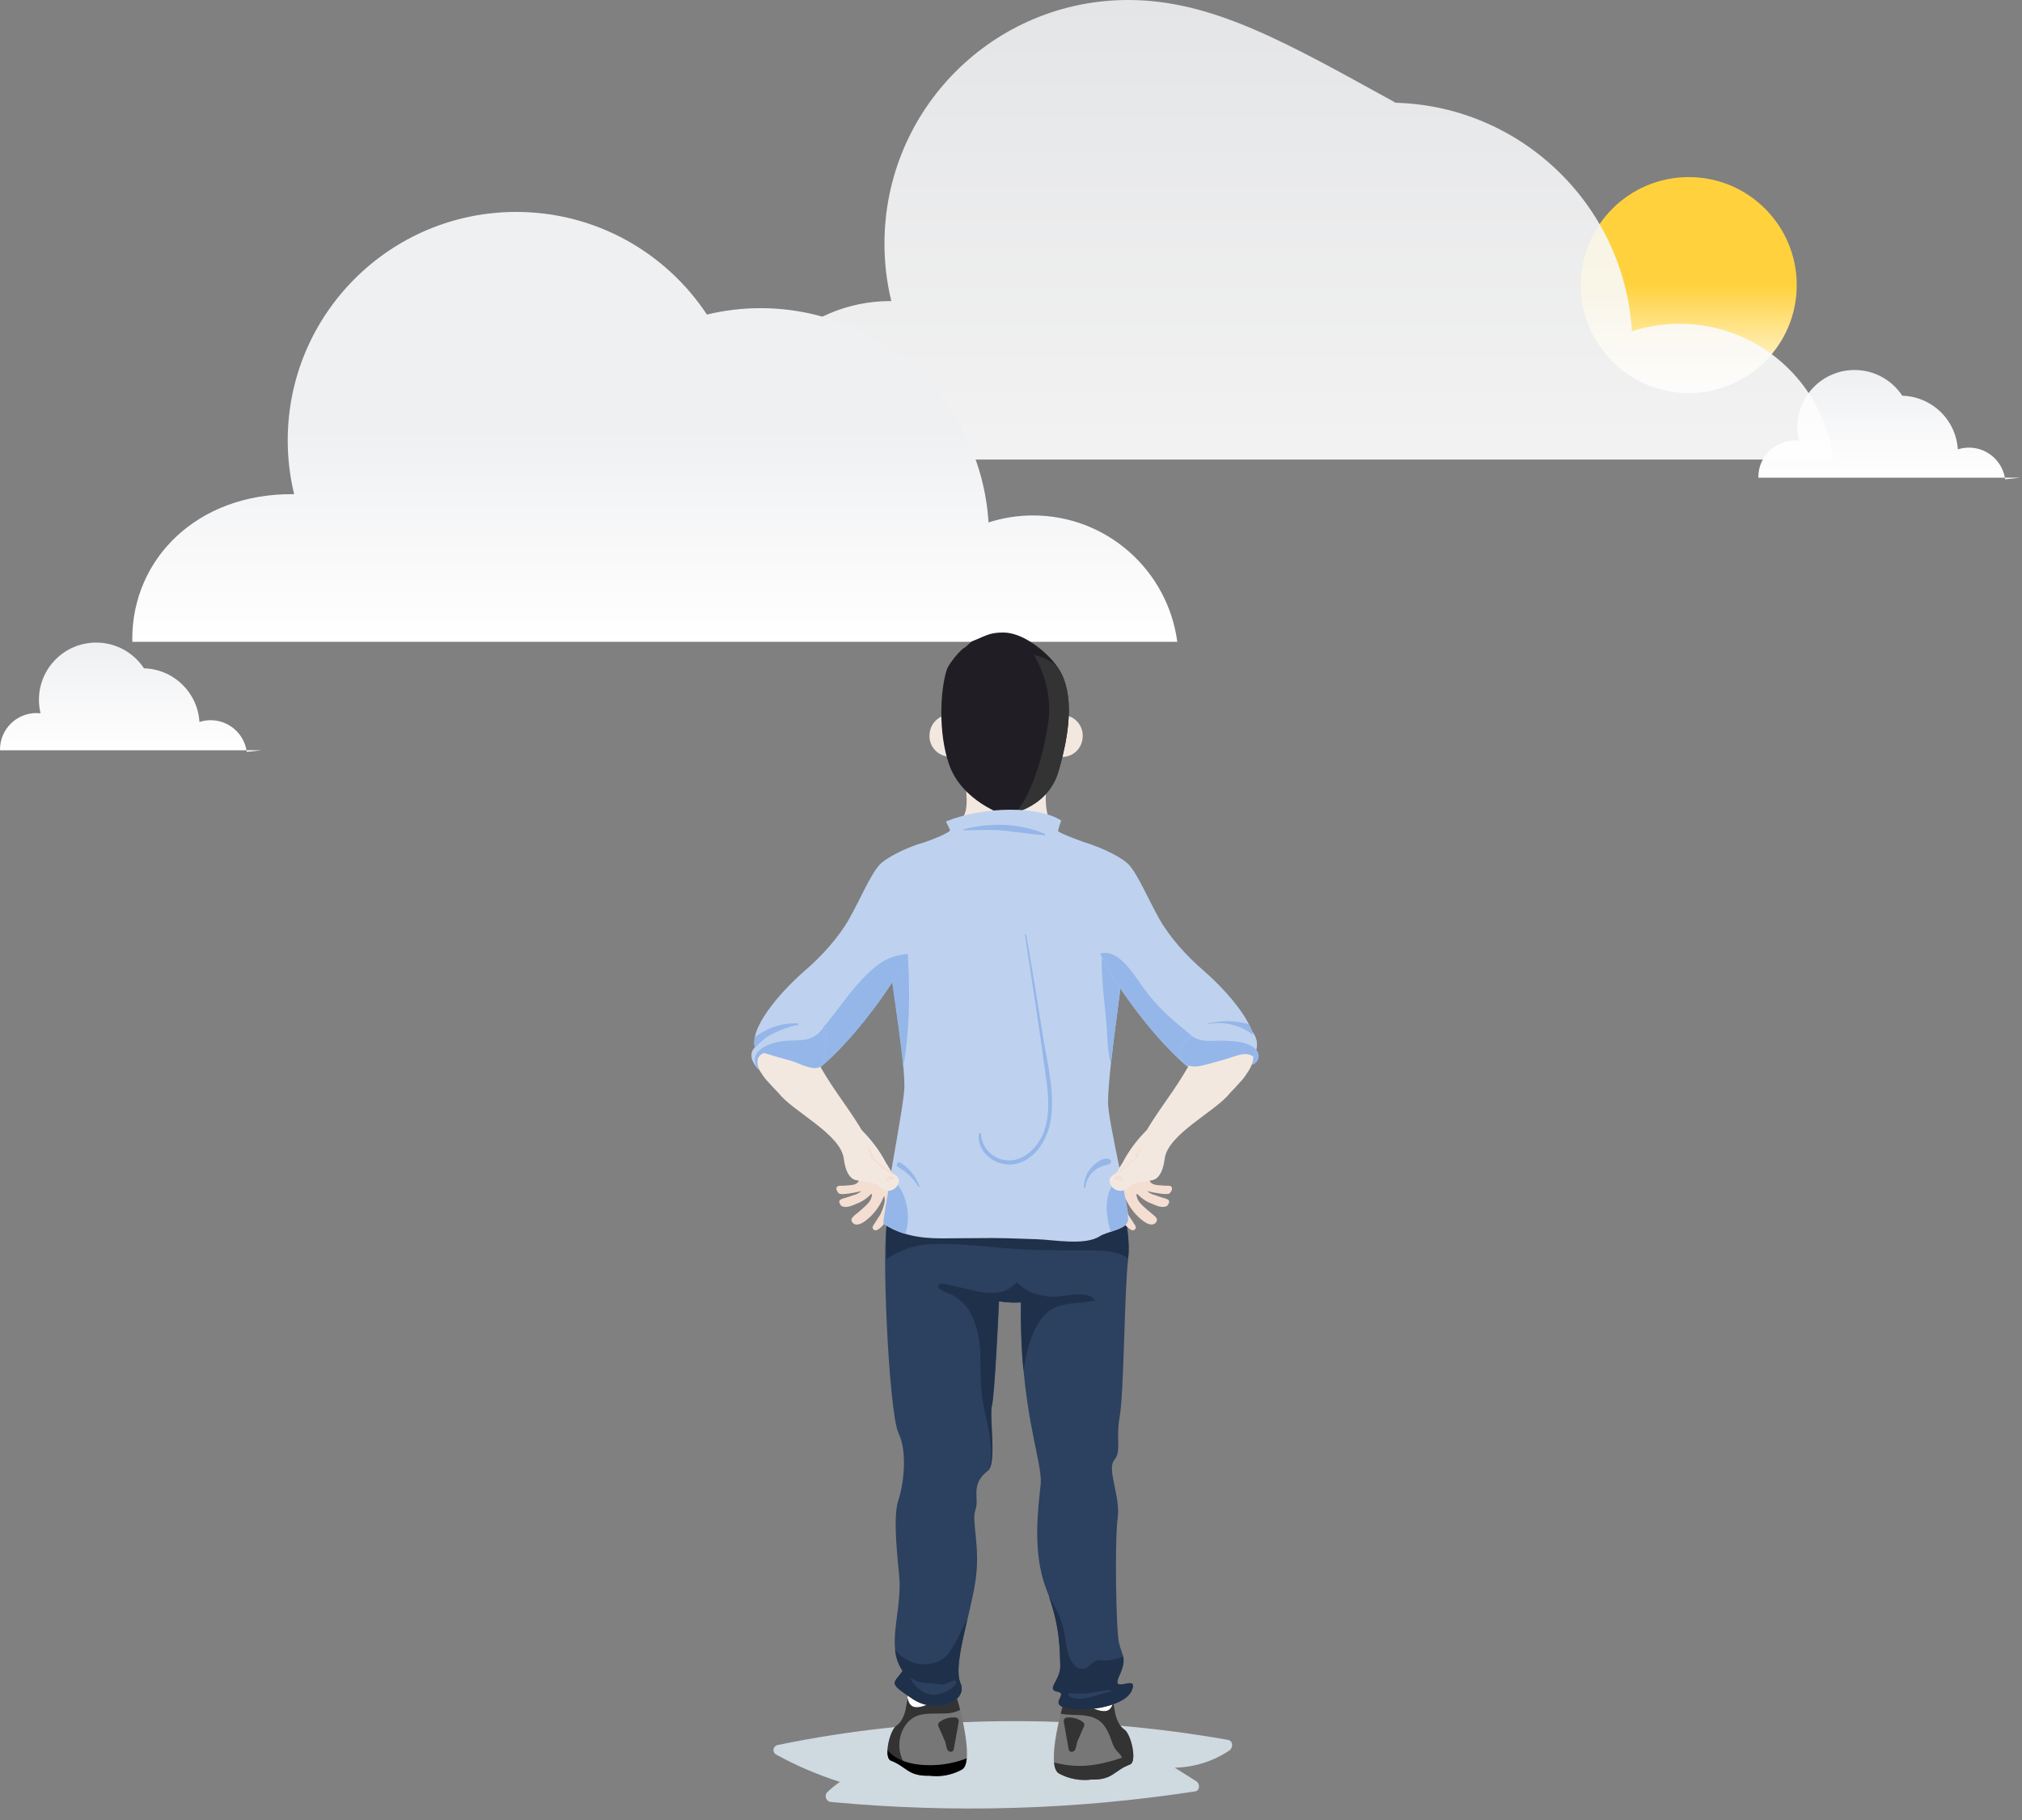 <?xml version="1.0" encoding="UTF-8"?>
<svg width="240px" height="216px" viewBox="0 0 240 216" version="1.1" xmlns="http://www.w3.org/2000/svg" xmlns:xlink="http://www.w3.org/1999/xlink">
    <rect x="0" y="0" width="240" height="216" fill="#808080" stroke="none"/>
    <!-- Generator: Sketch 63.1 (92452) - https://sketch.com -->
    <title>pic/ null2</title>
    <desc>Created with Sketch.</desc>
    <defs>
        <linearGradient x1="25.001%" y1="50%" x2="25.001%" y2="100%" id="linearGradient-1">
            <stop stop-color="#FFD23D" offset="0%"></stop>
            <stop stop-color="#FFFFFF" offset="100%"></stop>
        </linearGradient>
        <linearGradient x1="-5.74%" y1="1.464%" x2="-5.74%" y2="100%" id="linearGradient-2">
            <stop stop-color="#EFF0F2" offset="0%"></stop>
            <stop stop-color="#FFFFFF" offset="100%"></stop>
        </linearGradient>
        <linearGradient x1="-1.477%" y1="0%" x2="-1.477%" y2="99.782%" id="linearGradient-3">
            <stop stop-color="#EFF0F2" offset="0%"></stop>
            <stop stop-color="#FFFFFF" offset="100%"></stop>
        </linearGradient>
        <linearGradient x1="25%" y1="50%" x2="25%" y2="100%" id="linearGradient-4">
            <stop stop-color="#EFF0F2" offset="0%"></stop>
            <stop stop-color="#FFFFFF" offset="100%"></stop>
        </linearGradient>
    </defs>
    <g id="pic/-null2" stroke="none" stroke-width="1" fill="none" fill-rule="evenodd">
        <g id="编组-6">
            <path d="M187.629,33.834 C187.629,40.913 193.367,46.651 200.446,46.651 C207.524,46.651 213.263,40.913 213.263,33.834 C213.263,26.756 207.524,21.017 200.446,21.017 C193.367,21.017 187.629,26.755 187.629,33.834" id="路径" fill="url(#linearGradient-1)"></path>
            <path d="M237.995,56.882 C237.713,54.762 235.902,53.125 233.705,53.125 C233.243,53.125 232.799,53.199 232.382,53.333 C232.163,49.778 229.212,46.963 225.602,46.963 C225.666,46.962 225.729,46.962 225.792,46.963 C224.576,45.125 222.492,43.912 220.123,43.912 C216.371,43.912 213.329,46.954 213.329,50.706 C213.329,51.256 213.396,51.791 213.52,52.303 C213.362,52.286 213.202,52.275 213.039,52.275 C210.647,52.275 208.707,54.215 208.707,56.608 C208.707,56.636 208.711,56.664 208.711,56.693 L239.778,56.693 L237.995,56.882 Z" id="路径" fill="url(#linearGradient-2)"></path>
            <path d="M217.605,54.422 C216.404,45.394 208.694,38.424 199.337,38.424 C197.372,38.424 195.481,38.738 193.704,39.306 C192.771,24.171 180.206,12.183 164.836,12.183 C165.105,12.179 165.375,12.179 165.644,12.183 C152.873,5.165 143.996,1.59374072e-14 133.91,1.59374072e-14 C117.932,1.59374072e-14 104.98,12.952 104.98,28.93 C104.98,31.273 105.265,33.549 105.792,35.731 C105.752,35.731 105.713,35.731 105.673,35.731 C95.485,35.731 87.225,43.99 87.225,54.179 C87.225,54.301 87.241,54.419 87.244,54.541 L217.605,54.541 L217.605,54.422 Z" id="路径" fill="url(#linearGradient-3)" opacity="0.9"></path>
            <path d="M139.737,76.172 C138.612,67.709 131.384,61.174 122.612,61.174 C120.769,61.174 118.996,61.468 117.331,62.002 C116.456,47.812 104.676,36.573 90.267,36.573 C88.075,36.573 85.947,36.84 83.906,37.331 C79.051,29.994 70.73,25.152 61.273,25.152 C46.294,25.152 34.151,37.295 34.151,52.274 C34.151,54.47 34.419,56.604 34.913,58.65 C34.876,58.65 34.839,58.65 34.801,58.65 C23.445,58.538 15.701,66.281 15.701,75.833 C15.701,75.947 15.716,76.058 15.719,76.172 L139.737,76.172 Z" id="路径" fill="url(#linearGradient-4)"></path>
            <path d="M29.288,89.232 C29.006,87.112 27.195,85.475 24.998,85.475 C24.536,85.475 24.092,85.549 23.675,85.682 C23.456,82.128 20.505,79.313 16.895,79.313 C16.959,79.312 17.022,79.312 17.085,79.313 C15.869,77.474 13.785,76.262 11.416,76.262 C7.664,76.262 4.622,79.303 4.622,83.056 C4.622,83.606 4.689,84.14 4.813,84.653 C4.655,84.636 4.495,84.625 4.332,84.625 C1.94,84.625 3.45310488e-13,86.565 3.45310488e-13,88.957 C3.45310488e-13,88.986 0.003,89.014 0.004,89.042 L31.071,89.042 L29.288,89.232 Z" id="路径" fill="url(#linearGradient-2)"></path>
        </g>
        <g id="编组-15" transform="translate(89, 75)">
            <g id="n6vpn-link" transform="translate(2.593, 128.765)" fill="#CFD9E0" fill-rule="nonzero">
                <path d="M54.158,2.724 C36.54,-0.377 18.187,-0.29 0.656,3.348 C0.42,3.417 0.247,3.615 0.215,3.854 C0.183,4.093 0.297,4.328 0.507,4.454 C2.922,5.786 5.467,6.879 8.104,7.716 C7.57,8.076 7.069,8.481 6.607,8.927 C6.412,9.126 6.355,9.419 6.463,9.673 C6.571,9.928 6.822,10.096 7.104,10.101 C21.483,11.451 35.978,11.028 50.25,8.843 C50.86,8.75 50.848,7.92 50.407,7.64 L47.841,6.024 C50.16,5.979 52.414,5.27 54.325,3.985 C54.778,3.683 54.801,2.841 54.158,2.724 L54.158,2.724 Z" id="n6vpn"></path>
            </g>
            <g id="编组" transform="translate(24.683, 15.541)" fill="#F3E8E0">
                <g id="n6vpo-link">
                    <path d="M0.021,6.895 C1.428,6.404 1.04,3.773 0.894,2.176 C0.75,0.576 6.379,0.146 6.379,0.146 L9.373,1.714 L10.607,2.176 C10.607,2.176 9.951,5.986 11.263,7.231 C12.575,8.474 3.833,8.568 3.833,8.568 L0.021,6.895 Z" id="n6vpo"></path>
                </g>
            </g>
            <g id="编组" transform="translate(21.483, 23.083)" fill="#F7F9FA" fill-rule="nonzero">
                <g id="n6vpp-link">
                    <path d="M0.11,2.295 C3.293,-0.112 14.051,-1.262 17.845,2.295 C11.711,8.33 0.565,4.45 0.565,4.45 L0.11,2.295 Z" id="n6vpp"></path>
                </g>
            </g>
            <path d="M26.063,12.652 C25.987,13.292 25.658,13.875 25.151,14.272 C24.644,14.669 23.999,14.848 23.36,14.769 C22.034,14.542 21.138,13.29 21.353,11.962 C21.429,11.322 21.758,10.739 22.265,10.342 C22.772,9.945 23.417,9.766 24.057,9.846 C25.382,10.074 26.278,11.324 26.063,12.652 L26.063,12.652 Z" id="n6vpq" fill="#F3E8E0"></path>
            <path d="M39.483,12.7 C39.407,13.34 39.079,13.923 38.571,14.32 C38.064,14.717 37.419,14.896 36.78,14.817 C35.454,14.588 34.563,13.336 34.778,12.01 C34.854,11.37 35.182,10.787 35.69,10.39 C36.197,9.993 36.842,9.814 37.481,9.894 C38.807,10.122 39.698,11.375 39.483,12.7 Z" id="n6vpr" fill="#F3E8E0"></path>
            <g id="n6vps-link" transform="translate(22.626, 0)" fill="#201E24" fill-rule="nonzero">
                <path d="M2.914,1.84 C2.368,2.043 0.955,3.867 0.775,4.409 C-0.023,6.788 -0.299,11.944 1.031,15.744 C2.576,20.151 7.606,21.737 7.606,21.737 C7.606,21.737 12.643,21.193 14.005,16.563 C15.367,11.935 15.895,7.336 14.065,4.422 C12.977,2.672 10.022,0.085 7.473,0.066 C5.727,0.066 5.339,0.501 3.712,1.122 L2.914,1.84 Z" id="n6vps"></path>
            </g>
            <g id="编组" transform="translate(31.539, 2.514)" fill="#333333">
                <path d="M5.142,1.92 C4.598,1.051 3.485,0.526 2.189,0.21 C3.538,2.596 4.255,5.3 3.904,8.072 C3.634,10.232 2.416,16.22 0.025,18.921 C1.618,18.423 4.171,17.157 5.081,14.06 C6.452,9.437 6.982,4.834 5.145,1.92 L5.142,1.92 Z" id="n6vpt"></path>
            </g>
            <g id="编组" transform="translate(18.055, 117.243)" fill="#C7EBFF" fill-rule="nonzero">
                <g id="n6vpu-link">
                    <path d="M6.543,8.036 C6.63,6.173 5.506,2.98 5.862,0.165 C3.782,1.604 2.388,3.241 0.094,2.537 C0.368,5.021 0.521,7.464 0.665,9.021 C2.539,10.154 4.991,9.455 6.543,8.038 L6.543,8.036 Z" id="n6vpu"></path>
                </g>
            </g>
            <g id="编组" transform="translate(18.512, 125.242)" fill="#FFFFFF">
                <g id="n6vpv-link">
                    <path d="M0.199,1.022 C0.24,1.479 0.169,1.568 0.199,1.924 C0.859,9.649 2.402,6.532 6.05,5.245 C6.011,3.835 5.981,2.192 6.082,0.034 C4.534,1.456 2.068,1.655 0.199,1.022 L0.199,1.022 Z" id="n6vpv"></path>
                </g>
            </g>
            <g id="编组" transform="translate(16.227, 126.385)" fill="#777777">
                <g id="n6vpw-link">
                    <path d="M8.33,0.139 C8.152,0.686 7.462,0.078 6.479,0.32 C5.051,0.672 2.919,2.285 2.512,0.183 C2.512,0.183 2.391,0.713 2.267,1.504 C2.267,1.504 2.011,2.866 1.191,3.41 C0.37,3.954 -0.373,7.222 0.519,7.569 C2.375,8.264 2.537,9.437 5.081,9.361 C6.411,9.533 7.757,9.281 8.934,8.641 C10.598,7.75 8.36,0.048 8.33,0.139 L8.33,0.139 Z" id="n6vpw"></path>
                </g>
            </g>
            <g id="编组" transform="translate(16.227, 126.385)" fill="#333333">
                <g id="n6vpx-link">
                    <path d="M1.593,6.546 C1.227,4.683 2.187,2.519 4.084,2.112 C5.023,1.913 6.011,2.004 6.964,1.97 C7.576,1.965 8.182,1.826 8.735,1.559 C8.627,1.078 8.492,0.605 8.33,0.139 C8.152,0.683 7.462,0.078 6.479,0.32 C5.051,0.67 2.919,2.285 2.512,0.183 C2.512,0.183 2.391,0.711 2.267,1.504 C2.267,1.504 2.011,2.866 1.191,3.41 C0.37,3.954 -0.373,7.222 0.519,7.567 C1.84,8.063 2.304,8.794 3.376,9.151 C2.443,8.57 1.796,7.625 1.593,6.546 L1.593,6.546 Z" id="n6vpx"></path>
                </g>
            </g>
            <g id="编组" transform="translate(16.227, 132.556)" fill="#000000">
                <g id="n6vpy-link">
                    <path d="M6.059,1.908 C4.077,2.045 1.488,1.79 0.121,0.171 C0.094,0.782 0.201,1.278 0.519,1.396 C2.375,2.093 2.535,3.264 5.081,3.19 C6.411,3.362 7.757,3.108 8.934,2.468 C9.286,2.281 9.462,1.785 9.521,1.127 C8.41,1.552 7.244,1.815 6.059,1.908 L6.059,1.908 Z" id="n6vpy"></path>
                </g>
            </g>
            <g id="编组" transform="translate(36.567, 118.615)" fill="#C7EBFF" fill-rule="nonzero">
                <g id="n6vpz-link">
                    <path d="M0.692,7.121 C0.574,4.807 0.366,2.499 0.069,0.201 C2.148,1.641 4.85,2.327 7.147,1.623 C6.875,4.109 6.719,6.55 6.575,8.109 C4.694,9.242 2.244,8.543 0.692,7.121 L0.692,7.121 Z" id="n6vpz"></path>
                </g>
            </g>
            <g id="编组" transform="translate(37.253, 125.699)" fill="#FFFFFF">
                <g id="n6vpA-link">
                    <path d="M5.885,1.035 C5.844,1.492 5.915,1.582 5.885,1.938 C5.227,9.663 3.682,6.546 0.037,5.259 C0.075,3.849 0.105,2.205 0.005,0.048 C1.559,1.456 4.022,1.657 5.885,1.035 L5.885,1.035 Z" id="n6vpA"></path>
                </g>
            </g>
            <g id="编组" transform="translate(35.881, 126.842)" fill="#777777">
                <g id="n6vpB-link">
                    <path d="M1.422,0.139 C1.6,0.686 2.29,0.078 3.273,0.32 C4.701,0.672 6.833,2.285 7.24,0.183 C7.24,0.183 7.361,0.713 7.485,1.504 C7.485,1.504 7.741,2.866 8.561,3.41 C9.382,3.954 10.125,7.222 9.233,7.569 C7.377,8.264 7.217,9.437 4.671,9.361 C3.343,9.533 1.995,9.281 0.818,8.641 C-0.846,7.75 1.392,0.05 1.422,0.139 L1.422,0.139 Z" id="n6vpB"></path>
                </g>
            </g>
            <g id="编组" transform="translate(36.796, 126.842)" fill="#333333">
                <g id="n6vpC-link">
                    <path d="M7.645,3.412 C6.827,2.868 6.571,1.506 6.571,1.506 C6.443,0.713 6.324,0.185 6.324,0.185 C5.915,2.288 3.782,0.672 2.356,0.322 C1.376,0.08 0.683,0.681 0.505,0.142 C0.345,0.599 0.213,1.067 0.105,1.54 C1.083,1.739 2.253,1.646 3.04,1.769 C4.598,2.007 5.279,2.658 5.896,4.114 C6.107,4.61 6.248,5.204 6.532,5.654 C6.769,6.043 7.144,6.271 7.348,6.683 C7.531,7.051 7.638,7.453 7.659,7.864 C7.869,7.75 8.086,7.654 8.308,7.569 C9.208,7.245 8.463,3.952 7.645,3.41 L7.645,3.412 Z" id="n6vpC"></path>
                </g>
            </g>
            <g id="编组" transform="translate(36.11, 133.013)" fill="#333333">
                <g id="n6vpD-link">
                    <path d="M3.602,1.554 C2.388,1.607 1.173,1.473 -5.19649643e-14,1.156 C0.062,1.796 0.24,2.281 0.583,2.466 C1.759,3.105 3.108,3.357 4.436,3.186 C6.982,3.261 7.142,2.098 8.998,1.392 C9.322,1.271 9.43,0.752 9.393,0.121 C7.531,0.823 5.595,1.442 3.602,1.556 L3.602,1.554 Z" id="n6vpD"></path>
                </g>
            </g>
            <g id="编组" transform="translate(15.998, 64.221)" fill="#2C405F">
                <g id="n6vpE-link">
                    <path d="M3.387,2.779 C1.508,4.982 1.17,3.168 0.366,5.556 C-0.439,7.946 0.494,28.426 1.646,30.847 C2.797,33.269 2.189,37.154 1.646,38.784 C1.102,40.413 1.289,43.446 1.723,47.693 C2.16,51.941 0.05,56.066 2.144,59.102 C1.012,60.679 0.4,60.445 3.293,62.393 C6.184,64.335 9.939,62.662 9.009,60.548 C8.081,58.432 10.168,52.519 10.783,48.417 C11.4,44.315 10.28,41.323 10.783,39.952 C11.286,38.583 10.113,37.006 12.223,35.363 C13.379,34.684 12.41,28.826 12.75,27.583 C13.093,26.34 13.589,15.216 13.589,15.216 C14.458,15.354 15.34,15.399 16.218,15.344 C15.968,27.898 18.8,34.247 18.524,36.949 C18.249,39.65 17.484,44.984 19.191,49.366 C20.898,53.747 20.786,56.679 20.864,58.43 C20.944,60.18 19.109,61.298 20.521,61.552 C21.936,61.803 19.31,63.071 21.744,63.528 C24.178,63.986 28.685,63.254 29.386,61.312 C30.09,59.369 26.811,61.968 27.841,59.723 C28.87,57.477 28.173,57.367 27.814,55.717 C27.453,54.067 27.311,43.517 27.665,40.96 C28.022,38.402 26.351,35.15 27.254,34.067 C28.154,32.981 27.407,31.615 27.908,28.872 C28.41,26.127 28.474,13.5 28.918,10.106 C29.363,6.71 27.396,0.062 27.396,0.062 L3.387,2.779 Z" id="n6vpE"></path>
                </g>
            </g>
            <g id="编组" transform="translate(15.998, 64.221)" fill="#1F304A">
                <g id="n6vpF-link">
                    <path d="M5.682,8.433 C9.59,8.289 13.537,8.991 17.452,9.098 C19.655,9.158 21.863,9.185 24.07,9.181 C25.407,9.181 26.829,9.181 28.095,9.679 C28.376,9.793 28.643,9.93 28.899,10.095 C29.336,6.696 27.377,0.059 27.377,0.059 L3.389,2.781 C1.511,4.985 1.172,3.17 0.368,5.558 C0.167,6.159 0.139,7.898 0.235,10.205 C1.835,9.089 3.732,8.472 5.682,8.431 L5.682,8.433 Z" id="n6vpF"></path>
                </g>
            </g>
            <path d="M32.469,87.656 C32.842,85.409 33.493,82.431 35.191,80.848 C36.754,79.401 39.07,79.817 40.992,79.321 C40.062,77.984 37.09,79.001 35.779,78.896 C34.145,78.768 32.762,78.352 31.695,77.17 C29.638,79.456 26.731,78.08 24.05,77.605 C23.753,77.55 22.74,77.216 22.466,77.422 C21.815,77.911 23.597,78.466 23.883,78.608 C25.089,79.218 26.028,80.25 26.523,81.508 C27.099,82.948 27.383,84.489 27.359,86.04 C27.377,88.2 27.382,90.161 27.839,92.302 C28.319,94.521 28.968,97.033 28.44,99.293 C29.176,97.908 28.399,92.956 28.714,91.811 C29.053,90.554 29.551,79.444 29.551,79.444 C30.419,79.581 31.301,79.627 32.179,79.572 C32.126,82.269 32.225,84.968 32.469,87.656 L32.469,87.656 Z" id="n6vpG" fill="#1F304A"></path>
            <g id="编组" transform="translate(17.141, 117.243)" fill="#1F304A">
                <g id="n6vpH-link">
                    <path d="M7.341,7.535 C6.925,8.351 5.405,8.927 4.537,8.897 C3.449,8.845 2.544,8.001 1.988,7.103 C1.938,7.019 2.043,6.897 2.128,6.961 C2.916,7.533 3.616,7.464 4.537,7.544 C4.991,7.581 5.496,7.734 5.944,7.643 C6.342,7.558 6.678,7.295 7.071,7.192 C7.163,7.169 7.26,7.201 7.319,7.275 C7.379,7.349 7.39,7.45 7.348,7.535 L7.341,7.535 Z M8.653,0.021 C8.403,0.45 8.167,0.887 7.946,1.332 C7.563,2.211 7.099,3.053 6.562,3.846 C4.927,6.05 1.602,5.544 0.103,3.572 C0.185,4.468 0.491,5.327 0.994,6.07 C-0.137,7.647 -0.75,7.416 2.141,9.361 C5.033,11.304 8.788,9.631 7.86,7.517 C7.243,6.13 7.935,3.099 8.653,0.021 L8.653,0.021 Z" id="n6vpH"></path>
                </g>
            </g>
            <g id="编组" transform="translate(35.424, 114.501)" fill="#1F304A">
                <g id="n6vpI-link">
                    <path d="M7.371,11.274 C5.794,11.496 4.036,12.616 2.473,11.818 C2.398,11.772 2.363,11.682 2.385,11.598 C2.408,11.513 2.483,11.453 2.571,11.45 C3.456,11.548 4.351,11.53 5.231,11.395 C5.93,11.242 6.639,11.142 7.352,11.094 C7.444,11.096 7.467,11.26 7.371,11.274 L7.371,11.274 Z M8.392,9.441 C8.936,8.23 8.998,7.64 8.872,7.096 C8.162,7.405 7.396,7.565 6.621,7.565 C5.972,7.542 5.759,7.473 5.204,7.892 C4.93,8.104 4.71,8.41 4.358,8.52 C3.901,8.647 3.411,8.495 3.106,8.132 C2.039,7.025 2.132,4.863 1.719,3.456 C1.338,2.236 0.788,1.076 0.085,0.009 C1.447,3.881 1.348,6.523 1.419,8.145 C1.495,9.896 -0.338,11.018 1.076,11.27 C2.489,11.523 -0.135,12.789 2.299,13.246 C4.733,13.704 9.238,12.974 9.942,11.03 C10.643,9.087 7.361,11.692 8.392,9.441 L8.392,9.441 Z" id="n6vpI"></path>
                </g>
            </g>
            <g id="编组" transform="translate(15.77, 24.911)" fill="#BED2EF">
                <g id="n6vpJ-link">
                    <path d="M26.749,30.949 C26.749,26.285 29.034,13.544 29.11,8.218 C29.185,2.896 24.607,0.325 23.145,0.13 C22.016,0.738 18.466,1.236 14.705,1.296 C10.934,1.232 7.384,0.738 6.264,0.13 C4.802,0.315 0.226,2.9 0.302,8.221 C0.379,13.539 2.578,24.363 2.578,29.027 C2.578,31.233 0.039,43.508 0.128,45.327 C2.665,47.048 5.613,47.064 7.35,47.057 C13.985,47.03 12.332,46.95 18.311,47.162 C20.388,47.236 24.059,47.946 25.798,46.788 C26.584,46.262 29.119,45.969 29.167,44.868 C29.201,43.046 26.749,33.155 26.749,30.949 L26.749,30.949 Z" id="n6vpJ"></path>
                </g>
            </g>
            <g id="编组" transform="translate(15.998, 31.996)" fill="#95B6E8">
                <g id="n6vpK-link">
                    <path d="M2.903,10.728 C2.903,8.55 2.747,6.349 2.685,4.164 C2.663,3.268 2.619,2.258 2.176,1.46 C1.675,0.76 0.934,0.27 0.094,0.082 C0.056,0.433 0.039,0.786 0.043,1.138 C0.11,5.709 1.737,14.327 2.199,19.627 C2.288,19.206 2.363,18.781 2.425,18.354 C2.771,15.827 2.93,13.278 2.9,10.728 L2.903,10.728 Z" id="n6vpK"></path>
                </g>
            </g>
            <g id="编组" transform="translate(41.595, 31.768)" fill="#95B6E8">
                <g id="n6vpL-link">
                    <path d="M1.227,2.761 C0.027,5.051 0.085,7.446 0.281,9.969 C0.395,11.477 0.578,12.981 0.715,14.49 C0.846,15.998 0.83,17.529 1.134,19.01 C1.168,19.189 1.209,19.369 1.252,19.554 C1.89,13.74 3.22,5.414 3.277,1.371 C3.284,0.976 3.261,0.581 3.213,0.19 C2.4,0.919 1.728,1.79 1.227,2.761 L1.227,2.761 Z" id="n6vpL"></path>
                </g>
            </g>
            <g id="编组" transform="translate(0.457, 24.911)" fill="#BED2EF">
                <g id="n6vpM-link">
                    <path d="M20.318,2.388 C21.597,2.306 22.13,0.549 21.547,0.13 C20.651,-0.51 16.035,1.534 14.949,2.713 C13.863,3.892 12.625,6.859 11.347,9.121 C10.07,11.384 8.052,13.587 6.056,15.303 C4.061,17.017 -0.361,21.536 0.105,24.214 C0.571,26.893 1.193,30.703 5.86,28.164 C10.527,25.627 17.235,16.211 18.457,13.011 C19.678,9.811 20.318,2.388 20.318,2.388 Z" id="n6vpM"></path>
                </g>
            </g>
            <path d="M17.011,38.544 C15.804,38.951 14.81,39.744 13.902,40.631 C11.996,42.491 10.55,44.758 8.842,46.792 C7.285,48.614 5.447,50.176 3.398,51.42 C2.779,51.807 2.149,52.177 1.508,52.529 C2.249,53.891 3.595,54.572 6.322,53.091 C10.86,50.625 17.315,41.668 18.8,38.226 C18.194,38.263 17.593,38.37 17.011,38.546 L17.011,38.544 Z" id="n6vpN" fill="#95B6E8"></path>
            <path d="M1.735,48.2 C2.987,46.767 4.713,46.9 6.038,47.619 C7.028,49.32 8.006,51.025 9.032,52.705 C10.458,55.04 12.195,57.18 13.537,59.563 C13.95,60.301 14.353,61.024 14.801,61.718 C15.12,64.388 11.754,67.215 11.155,62.511 C10.78,59.586 5.071,56.88 3.435,54.75 C0.133,51.395 0.002,50.188 1.735,48.202 L1.735,48.2 Z" id="n6vpO" fill="#F3E8E0"></path>
            <g id="编组" transform="translate(10.056, 59.422)" fill="#F3DED1">
                <g id="n6vpP-link">
                    <path d="M6.801,4.781 C6.756,4.685 6.175,3.675 6.107,3.622 C5.424,2.278 4.518,1.06 3.428,0.018 C3.362,0.395 3.265,0.766 3.138,1.127 C2.896,1.812 2.411,2.697 1.739,3.138 C2.199,3.457 2.554,3.905 2.761,4.425 C2.956,4.814 3.003,5.26 2.893,5.682 C2.745,6.07 2.349,6.18 1.981,6.226 C1.662,6.26 1.339,6.287 1.015,6.306 C0.798,6.306 0.363,6.246 0.249,6.495 C0.208,6.598 0.208,6.712 0.249,6.815 C0.309,6.971 0.402,7.108 0.523,7.217 C0.745,7.423 2.253,7.179 3.152,6.943 L3.065,7.03 C2.825,7.218 2.546,7.35 2.249,7.419 C1.916,7.544 1.578,7.656 1.236,7.755 C1.003,7.823 0.418,7.946 0.581,8.319 C0.615,8.404 0.74,8.671 0.825,8.712 C1.387,8.986 2.023,8.696 2.617,8.438 C3.156,8.241 3.652,7.94 4.073,7.547 L4.091,7.528 L4.114,7.503 C4.516,7.078 4.489,7.332 4.365,7.732 C4.239,8.132 4.034,8.401 3.172,9.155 C2.308,9.91 1.81,10.125 2.082,10.595 C2.281,10.95 2.852,11.194 3.945,10.25 C4.753,9.559 5.388,8.687 5.796,7.704 C5.819,7.636 5.86,7.572 5.912,7.521 C5.954,7.748 5.965,7.976 5.951,8.202 C5.842,8.722 5.671,9.226 5.442,9.704 C5.17,10.161 4.852,10.588 4.575,11.052 C4.504,11.165 4.501,11.308 4.569,11.422 C4.636,11.537 4.763,11.604 4.895,11.596 C5.197,11.551 5.508,11.235 5.711,11.025 C5.957,10.771 6.183,10.498 6.388,10.209 C6.79,9.665 7.254,9.103 7.457,8.445 C7.839,7.185 7.307,5.915 6.799,4.781 L6.801,4.781 Z" id="n6vpP"></path>
                </g>
            </g>
            <g id="编组" transform="translate(11.656, 58.964)" fill="#F3E8E0">
                <g id="n6vpQ-link">
                    <path d="M5.199,5.234 C5.156,5.142 4.573,4.13 4.507,4.077 C3.751,2.624 2.775,1.297 1.611,0.144 C1.543,0.537 1.662,1.234 1.538,1.582 C1.522,1.627 0.215,2.103 0.199,2.148 C0.768,2.647 1.666,3.616 2.178,4.16 C3.138,5.181 5.051,5.794 5.094,7.236 C5.133,8.486 5.014,10.031 4.377,11.176 C4.514,11.011 4.651,10.842 4.781,10.668 C5.183,10.122 5.647,9.562 5.851,8.904 C6.239,7.64 5.709,6.372 5.199,5.236 L5.199,5.234 Z" id="n6vpQ"></path>
                </g>
            </g>
            <path d="M16.702,64.822 C16.313,67.114 15.831,69.608 15.856,70.239 C16.646,70.769 17.514,71.175 18.428,71.441 C18.646,70.882 18.761,70.289 18.768,69.69 C18.798,67.702 18.066,65.709 16.702,64.822 L16.702,64.822 Z" id="n6vpR" fill="#95B6E8"></path>
            <g id="编组" transform="translate(11.199, 61.478)" fill="#F3E8E0">
                <g id="n6vpS-link">
                    <path d="M5.106,2.493 C4.356,1.942 3.657,1.325 3.014,0.651 C2.873,0.507 2.74,0.361 2.601,0.217 C2.196,-0.034 1.911,0.345 1.648,0.034 L1.627,0.014 C1.428,0.055 1.225,0.069 1.024,0.055 C-0.082,-0.027 -0.119,0.992 0.427,2.173 C0.619,2.589 0.67,3.261 1.168,3.485 C2.082,3.888 3.618,3.712 4.162,4.34 C4.439,4.696 4.878,4.885 5.327,4.843 C5.775,4.8 6.171,4.531 6.376,4.13 C6.562,3.702 6.815,3.133 5.106,2.493 L5.106,2.493 Z" id="n6vpS"></path>
                </g>
            </g>
            <g id="编组" transform="translate(13.941, 61.25)" fill="#F3DED1">
                <g id="n6vpT-link">
                    <path d="M3.113,3.09 C2.715,2.699 2.187,2.427 1.753,2.084 C1.371,1.779 1.001,1.459 0.644,1.124 C0.736,0.964 0.603,0.711 0.53,0.565 C0.436,0.361 0.289,0.187 0.103,0.062 C0.032,0.023 -0.032,0.114 0.018,0.176 C0.161,0.324 0.281,0.492 0.375,0.674 C0.405,0.766 0.427,0.857 0.443,0.948 L0.341,0.852 C0.319,0.839 0.291,0.843 0.273,0.86 C0.255,0.878 0.252,0.906 0.265,0.928 C0.672,1.413 1.128,1.855 1.627,2.244 C2.05,2.633 2.541,2.939 3.078,3.149 C3.089,3.155 3.102,3.155 3.113,3.149 C3.123,3.143 3.13,3.132 3.13,3.12 C3.13,3.107 3.123,3.096 3.113,3.09 L3.113,3.09 Z" id="n6vpT"></path>
                </g>
            </g>
            <g id="编组" transform="translate(15.998, 64.45)" fill="#F3DED1">
                <g id="n6vpU-link">
                    <path d="M1.143,0.311 C0.896,0.187 0.571,0.037 0.325,0.261 C0.201,0.37 0.082,0.66 0.297,0.74 C0.32,0.745 0.338,0.734 0.345,0.713 C0.368,0.597 0.373,0.482 0.485,0.411 C0.546,0.373 0.622,0.359 0.69,0.37 C0.56,0.432 0.457,0.539 0.4,0.672 C0.377,0.736 0.464,0.77 0.503,0.731 C0.649,0.569 0.861,0.483 1.079,0.498 C1.191,0.512 1.227,0.354 1.14,0.311 L1.143,0.311 Z" id="n6vpU"></path>
                </g>
            </g>
            <g id="编组" transform="translate(58.05, 49.137)" fill="#95B6E8">
                <g id="n6vpV-link">
                    <path d="M2.217,0.679 C2.057,0.407 1.787,0.091 1.454,0.107 C1.409,0.108 1.367,0.129 1.34,0.165 C1.313,0.201 1.304,0.247 1.316,0.29 C1.406,0.622 1.803,0.99 1.476,1.339 C1.223,1.611 0.658,1.23 0.363,1.232 C0.262,1.235 0.169,1.291 0.12,1.379 C0.07,1.467 0.069,1.575 0.119,1.664 C0.469,2.436 1.705,2.48 2.164,1.81 C2.393,1.472 2.411,1.038 2.217,0.679 L2.217,0.679 Z" id="n6vpV"></path>
                </g>
            </g>
            <g id="编组" transform="translate(37.938, 24.911)" fill="#BED2EF">
                <g id="n6vpW-link">
                    <path d="M1.68,2.388 C0.402,2.306 -0.13,0.549 0.453,0.13 C1.348,-0.51 5.963,1.534 7.051,2.713 C8.136,3.892 9.375,6.859 10.652,9.121 C11.928,11.384 13.946,13.587 15.941,15.303 C17.938,17.017 22.358,21.536 21.895,24.214 C21.428,26.893 20.804,30.703 16.138,28.164 C11.471,25.627 4.765,16.211 3.545,13.011 C2.32,9.811 1.68,2.388 1.68,2.388 Z" id="n6vpW"></path>
                </g>
            </g>
            <path d="M55.703,53.767 C56.037,52.979 56.037,52.117 55.372,51.043 C54.208,49.183 52.275,47.818 50.645,46.415 C49.076,45.119 47.687,43.618 46.516,41.954 C45.425,40.381 43.618,37.538 41.584,38.178 C43.039,41.595 49.521,50.6 54.076,53.073 C54.59,53.366 55.136,53.599 55.703,53.767 Z" id="n6vpX" fill="#95B6E8"></path>
            <g id="编组" transform="translate(45.48, 47.08)" fill="#F3E8E0">
                <g id="n6vpY-link">
                    <path d="M13.185,1.12 C11.93,-0.313 10.205,-0.181 8.879,0.539 C7.892,2.24 6.911,3.945 5.885,5.624 C4.459,7.96 2.722,10.099 1.383,12.483 C0.967,13.221 0.565,13.943 0.117,14.638 C-0.203,17.308 3.163,20.135 3.762,15.431 C4.137,12.506 9.846,9.8 11.482,7.67 C14.782,4.315 14.915,3.108 13.185,1.122 L13.185,1.12 Z" id="n6vpY"></path>
                </g>
            </g>
            <path d="M43.542,64.203 C43.586,64.107 44.168,63.097 44.237,63.044 C44.918,61.7 45.823,60.482 46.911,59.44 C46.98,59.817 47.076,60.187 47.201,60.548 C47.444,61.234 47.928,62.118 48.6,62.559 C48.139,62.877 47.782,63.323 47.574,63.842 C47.421,64.221 47.286,64.703 47.441,65.099 C47.597,65.499 47.985,65.599 48.353,65.647 C48.673,65.679 48.995,65.706 49.32,65.725 C49.537,65.725 49.971,65.663 50.085,65.914 C50.124,66.017 50.124,66.132 50.085,66.234 C50.027,66.388 49.933,66.526 49.811,66.637 C49.59,66.842 48.081,66.598 47.183,66.362 L47.27,66.447 C47.51,66.635 47.789,66.767 48.086,66.836 C48.417,66.963 48.755,67.075 49.098,67.171 C49.331,67.24 49.916,67.366 49.754,67.738 C49.72,67.823 49.594,68.09 49.51,68.131 C48.947,68.403 48.312,68.115 47.718,67.857 C47.178,67.66 46.683,67.357 46.262,66.966 L46.244,66.947 L46.221,66.922 C45.819,66.497 45.846,66.751 45.969,67.151 C46.095,67.551 46.301,67.821 47.162,68.575 C48.026,69.329 48.525,69.544 48.253,70.015 C48.054,70.369 47.482,70.613 46.39,69.669 C45.581,68.978 44.947,68.106 44.539,67.123 C44.516,67.055 44.475,66.991 44.422,66.941 C44.381,67.165 44.37,67.393 44.383,67.622 C44.493,68.14 44.664,68.643 44.893,69.121 C45.165,69.578 45.483,70.008 45.759,70.469 C45.831,70.582 45.833,70.725 45.766,70.839 C45.698,70.954 45.572,71.021 45.439,71.013 C45.138,70.968 44.827,70.654 44.623,70.444 C44.377,70.19 44.151,69.917 43.947,69.628 C43.545,69.084 43.081,68.522 42.877,67.864 C42.493,66.607 43.03,65.336 43.54,64.203 L43.542,64.203 Z" id="n6vpZ" fill="#F3DED1"></path>
            <g id="编组-13" transform="translate(42.738, 58.964)">
                <g id="编组" fill="#F3E8E0">
                    <g id="n6vpaa-link">
                        <path d="M0.802,5.234 C0.848,5.142 1.428,4.13 1.497,4.077 C2.252,2.624 3.228,1.297 4.39,0.144 C4.459,0.537 4.342,1.234 4.466,1.582 C4.482,1.627 5.787,2.103 5.805,2.148 C5.234,2.647 4.338,3.616 3.826,4.16 C2.864,5.181 0.953,5.794 0.91,7.236 C0.871,8.486 0.987,10.031 1.627,11.176 C1.488,11.011 1.353,10.842 1.223,10.668 C0.818,10.122 0.354,9.562 0.151,8.904 C-0.247,7.64 0.29,6.372 0.802,5.236 L0.802,5.234 Z" id="n6vpaa"></path>
                    </g>
                </g>
                <path d="M0.603,5.375 C1.001,4.985 1.531,4.713 1.965,4.37 C2.347,4.064 2.717,3.744 3.074,3.41 C2.983,3.25 3.115,2.996 3.188,2.85 C3.282,2.646 3.43,2.473 3.616,2.347 C3.686,2.308 3.748,2.4 3.7,2.461 C3.558,2.609 3.438,2.777 3.344,2.96 C3.314,3.051 3.289,3.142 3.273,3.234 L3.376,3.138 C3.397,3.122 3.427,3.124 3.447,3.143 C3.466,3.161 3.469,3.191 3.453,3.213 C3.047,3.699 2.59,4.14 2.091,4.53 C1.666,4.918 1.175,5.225 0.64,5.435 C0.624,5.445 0.602,5.44 0.592,5.423 C0.582,5.407 0.587,5.385 0.603,5.375 L0.603,5.375 Z" id="n6vpad" fill="#F3DED1" fill-rule="nonzero"></path>
            </g>
            <path d="M42.422,69.27 C42.5,69.919 42.633,70.561 42.82,71.189 C43.789,70.874 44.863,70.504 44.898,69.779 C44.93,69.055 44.548,66.998 44.079,64.673 C42.644,65.473 42.18,67.24 42.422,69.27 Z" id="n6vpab" fill="#95B6E8"></path>
            <path d="M44.093,63.972 C44.843,63.42 45.542,62.804 46.184,62.13 C46.326,61.986 46.458,61.84 46.598,61.696 C47.002,61.444 47.288,61.824 47.551,61.513 L47.572,61.492 C47.77,61.533 47.974,61.547 48.175,61.533 C49.281,61.451 49.318,62.47 48.771,63.652 C48.579,64.068 48.529,64.74 48.031,64.964 C47.119,65.366 45.581,65.19 45.037,65.818 C44.76,66.174 44.321,66.364 43.872,66.321 C43.423,66.278 43.027,66.01 42.822,65.608 C42.637,65.181 42.384,64.612 44.093,63.972 L44.093,63.972 Z" id="n6vpac" fill="#F3E8E0"></path>
            <g id="编组" transform="translate(43.195, 64.45)" fill="#F3DED1" fill-rule="nonzero">
                <g id="n6vpae-link">
                    <path d="M0.059,0.311 C0.304,0.187 0.631,0.037 0.878,0.261 C0.999,0.37 1.12,0.66 0.905,0.74 C0.884,0.746 0.861,0.734 0.855,0.713 C0.832,0.597 0.827,0.482 0.718,0.411 C0.654,0.373 0.581,0.359 0.51,0.37 C0.64,0.432 0.743,0.539 0.8,0.672 C0.825,0.736 0.738,0.77 0.697,0.731 C0.552,0.57 0.34,0.484 0.123,0.498 C0.023,0.512 -0.025,0.354 0.059,0.311 L0.059,0.311 Z" id="n6vpae"></path>
                </g>
            </g>
            <g id="编组" transform="translate(0, 46.394)" fill="#BED2EF">
                <g id="n6vpaf-link">
                    <path d="M8.881,0.256 C8.85,0.152 8.762,0.077 8.655,0.062 C8.548,0.048 8.442,0.098 8.385,0.19 C8.113,0.759 6.054,0.19 5.364,0.144 C4.137,0.062 2.917,0.396 1.904,1.092 C1.808,1.161 1.735,1.255 1.698,1.367 C1.588,1.419 1.479,1.474 1.369,1.538 C1.312,1.572 1.264,1.623 1.225,1.68 C1.092,1.735 0.964,1.799 0.839,1.869 C0.746,1.926 0.681,2.018 0.658,2.123 C0.635,2.229 0.655,2.339 0.715,2.429 C0.708,2.514 0.724,2.601 0.761,2.676 C0.754,2.72 0.754,2.763 0.761,2.807 C0.479,2.975 0.282,3.255 0.217,3.577 C0.066,4.349 0.555,4.939 0.976,5.508 C0.999,5.538 1.056,5.522 1.044,5.478 C0.804,4.802 0.724,4.043 1.488,3.65 C1.556,3.618 1.625,3.595 1.7,3.581 C2.727,3.901 3.764,4.187 4.797,4.473 C5.688,4.717 7.115,5.547 8.047,5.332 C8.662,5.19 8.717,4.674 8.788,4.121 C8.95,2.919 9.233,1.417 8.881,0.256 L8.881,0.256 Z" id="n6vpaf"></path>
                </g>
            </g>
            <path d="M7.412,48.118 C6.356,48.591 5.163,48.431 4.038,48.547 C2.292,48.728 -0.338,49.736 0.935,51.816 L0.994,51.898 C1.017,51.928 1.076,51.909 1.063,51.866 C0.823,51.192 0.743,50.433 1.506,50.04 C1.575,50.008 1.643,49.985 1.719,49.971 C2.745,50.291 3.782,50.577 4.818,50.863 C5.709,51.107 7.133,51.937 8.063,51.722 C8.68,51.58 8.735,51.064 8.806,50.511 C8.952,49.315 9.235,47.814 8.884,46.653 C8.579,47.298 8.058,47.815 7.412,48.115 L7.412,48.118 Z" id="n6vpag" fill="#95B6E8"></path>
            <g id="编组" transform="translate(50.965, 46.166)" fill="#BED2EF">
                <g id="n6vpah-link">
                    <path d="M9.087,3.65 C9.402,2.795 9.21,1.835 8.589,1.17 C7.803,0.283 5.931,-0.192 4.825,0.146 C4.722,0.176 4.63,0.242 4.569,0.334 C4.457,0.293 4.333,0.311 4.235,0.377 C4.155,0.197 3.945,0.116 3.764,0.194 C2.473,0.738 -1.287,3.257 0.599,4.962 C1.362,5.652 2.37,5.389 3.254,5.154 C4.077,4.932 4.893,4.701 5.704,4.463 C6.687,4.178 7.882,3.547 8.829,4.249 C8.922,4.319 9.018,4.187 8.975,4.098 C8.952,4.052 8.922,4.016 8.9,3.97 L8.916,3.945 C8.943,3.988 8.973,4.029 8.998,4.073 C9.057,4.176 9.235,4.107 9.192,3.988 L9.087,3.65 Z" id="n6vpah"></path>
                </g>
            </g>
            <path d="M60.052,49.818 C60.08,49.747 60.103,49.674 60.121,49.601 C59.019,48.312 55.909,48.511 54.508,48.534 C53.692,48.534 52.876,48.342 52.398,47.885 C51.278,48.879 50.474,50.143 51.582,51.13 C52.344,51.818 53.351,51.557 54.236,51.32 C55.059,51.1 55.875,50.869 56.686,50.634 C57.669,50.346 58.864,49.715 59.81,50.417 C59.906,50.485 60,50.355 59.956,50.266 C59.933,50.22 59.906,50.181 59.881,50.138 L59.897,50.113 C59.924,50.156 59.954,50.195 59.979,50.241 C60.039,50.344 60.219,50.275 60.176,50.156 L60.052,49.818 Z" id="n6vpai" fill="#95B6E8"></path>
            <g id="n6vpak-link" transform="translate(0.457, 46.394)" fill="#95B6E8">
                <path d="M5.245,0.059 C3.809,-0.004 2.384,0.34 1.136,1.054 C0.839,1.22 0.489,1.419 0.151,1.65 C0.068,2.008 0.054,2.378 0.11,2.74 L0.146,2.964 C0.563,2.511 1.019,2.096 1.508,1.723 C2.658,1.004 3.931,0.506 5.263,0.254 C5.375,0.224 5.346,0.066 5.245,0.059 L5.245,0.059 Z" id="n6vpak"></path>
            </g>
            <path d="M34.778,47.871 C34.154,43.878 33.498,39.899 32.803,35.936 C32.787,35.838 32.643,35.881 32.659,35.977 C33.521,41.593 34.384,47.213 35.15,52.844 C35.532,55.639 35.79,58.809 33.857,61.115 C32.938,62.203 31.578,62.959 30.134,62.655 C28.657,62.376 27.554,61.136 27.45,59.636 C27.45,59.556 27.385,59.491 27.305,59.491 C27.225,59.491 27.16,59.556 27.16,59.636 C27.009,61.814 29.11,63.389 31.151,63.195 C33.486,62.971 35.091,60.697 35.591,58.539 C36.382,55.129 35.306,51.242 34.778,47.871 L34.778,47.871 Z" id="n6vpal" fill="#95B6E8"></path>
            <path d="M20.126,65.748 C19.701,64.597 18.905,63.62 17.863,62.973 C17.721,62.902 17.548,62.955 17.468,63.092 C17.388,63.23 17.429,63.406 17.561,63.494 C18.563,64.031 19.399,64.832 19.979,65.809 C20.025,65.882 20.158,65.832 20.126,65.748 L20.126,65.748 Z" id="n6vpam" fill="#95B6E8"></path>
            <path d="M42.836,62.69 C42.205,62.123 41.097,62.962 40.642,63.448 C40.012,64.109 39.656,64.985 39.648,65.898 C39.648,66.022 39.822,66.017 39.833,65.898 C39.924,65.041 40.388,64.267 41.099,63.778 C41.392,63.577 41.717,63.427 42.059,63.334 C42.347,63.25 42.635,63.243 42.836,62.996 C42.916,62.909 42.916,62.776 42.836,62.69 L42.836,62.69 Z" id="n6vpan" fill="#95B6E8"></path>
            <g id="n6vpao-link" transform="translate(54.394, 46.166)" fill="#95B6E8">
                <path d="M5.341,1.662 C5.22,1.223 5.054,0.799 4.845,0.395 C3.277,-0.059 1.616,-0.094 0.03,0.295 C-0.016,0.295 0.007,0.368 0.048,0.363 C1.917,0.022 3.842,0.494 5.341,1.662 L5.341,1.662 Z" id="n6vpao"></path>
            </g>
            <g id="编组" transform="translate(19.426, 21.026)" fill="#BED2EF">
                <g id="n6vpap-link">
                    <path d="M3.856,1.467 C8.449,-0.402 14.956,-0.35 17.532,1.36 C17.377,1.765 17.251,2.18 17.155,2.603 C17.155,2.603 17.292,2.923 21.337,4.299 C14.43,7.268 -0.462,4.589 0.133,4.329 C3.858,3.145 4.361,2.532 4.361,2.532 L3.856,1.467 Z" id="n6vpap"></path>
                </g>
            </g>
            <g id="n6vpaq-link" transform="translate(25.14, 22.854)" fill="#95B6E8">
                <path d="M9.873,1.106 C6.964,-0.16 3.318,-0.256 0.27,0.562 C0.238,0.574 0.219,0.606 0.224,0.639 C0.229,0.672 0.257,0.697 0.29,0.699 C1.906,0.688 3.467,0.56 5.085,0.738 C6.701,0.919 8.244,1.127 9.825,1.282 C9.91,1.282 9.953,1.14 9.871,1.106 L9.873,1.106 Z" id="n6vpaq"></path>
            </g>
            <g id="编组" transform="translate(22.169, 128.67)" fill="#333333">
                <g id="n6vpar-link">
                    <path d="M2.217,0.16 C1.561,0.11 0.91,0.295 0.375,0.681 C0.19,0.802 0.126,1.047 0.231,1.243 C0.521,1.853 0.752,2.457 1.026,3.049 C1.086,3.35 1.163,3.648 1.255,3.94 C1.369,4.297 1.961,4.367 2.039,3.94 L2.619,0.69 C2.651,0.565 2.624,0.432 2.547,0.328 C2.469,0.225 2.349,0.162 2.219,0.158 L2.217,0.16 Z" id="n6vpar"></path>
                </g>
            </g>
            <g id="编组" transform="translate(37.253, 128.67)" fill="#333333">
                <g id="n6vpas-link">
                    <path d="M0.016,0.695 C0.208,1.783 0.4,2.866 0.594,3.945 C0.672,4.372 1.262,4.301 1.378,3.945 C1.472,3.652 1.55,3.355 1.607,3.053 C1.881,2.461 2.109,1.858 2.402,1.248 C2.507,1.051 2.445,0.807 2.258,0.686 C1.726,0.297 1.072,0.114 0.416,0.162 C0.287,0.167 0.166,0.229 0.088,0.333 C0.011,0.436 -0.016,0.569 0.016,0.695 Z" id="n6vpas"></path>
                </g>
            </g>
        </g>
    </g>
</svg>